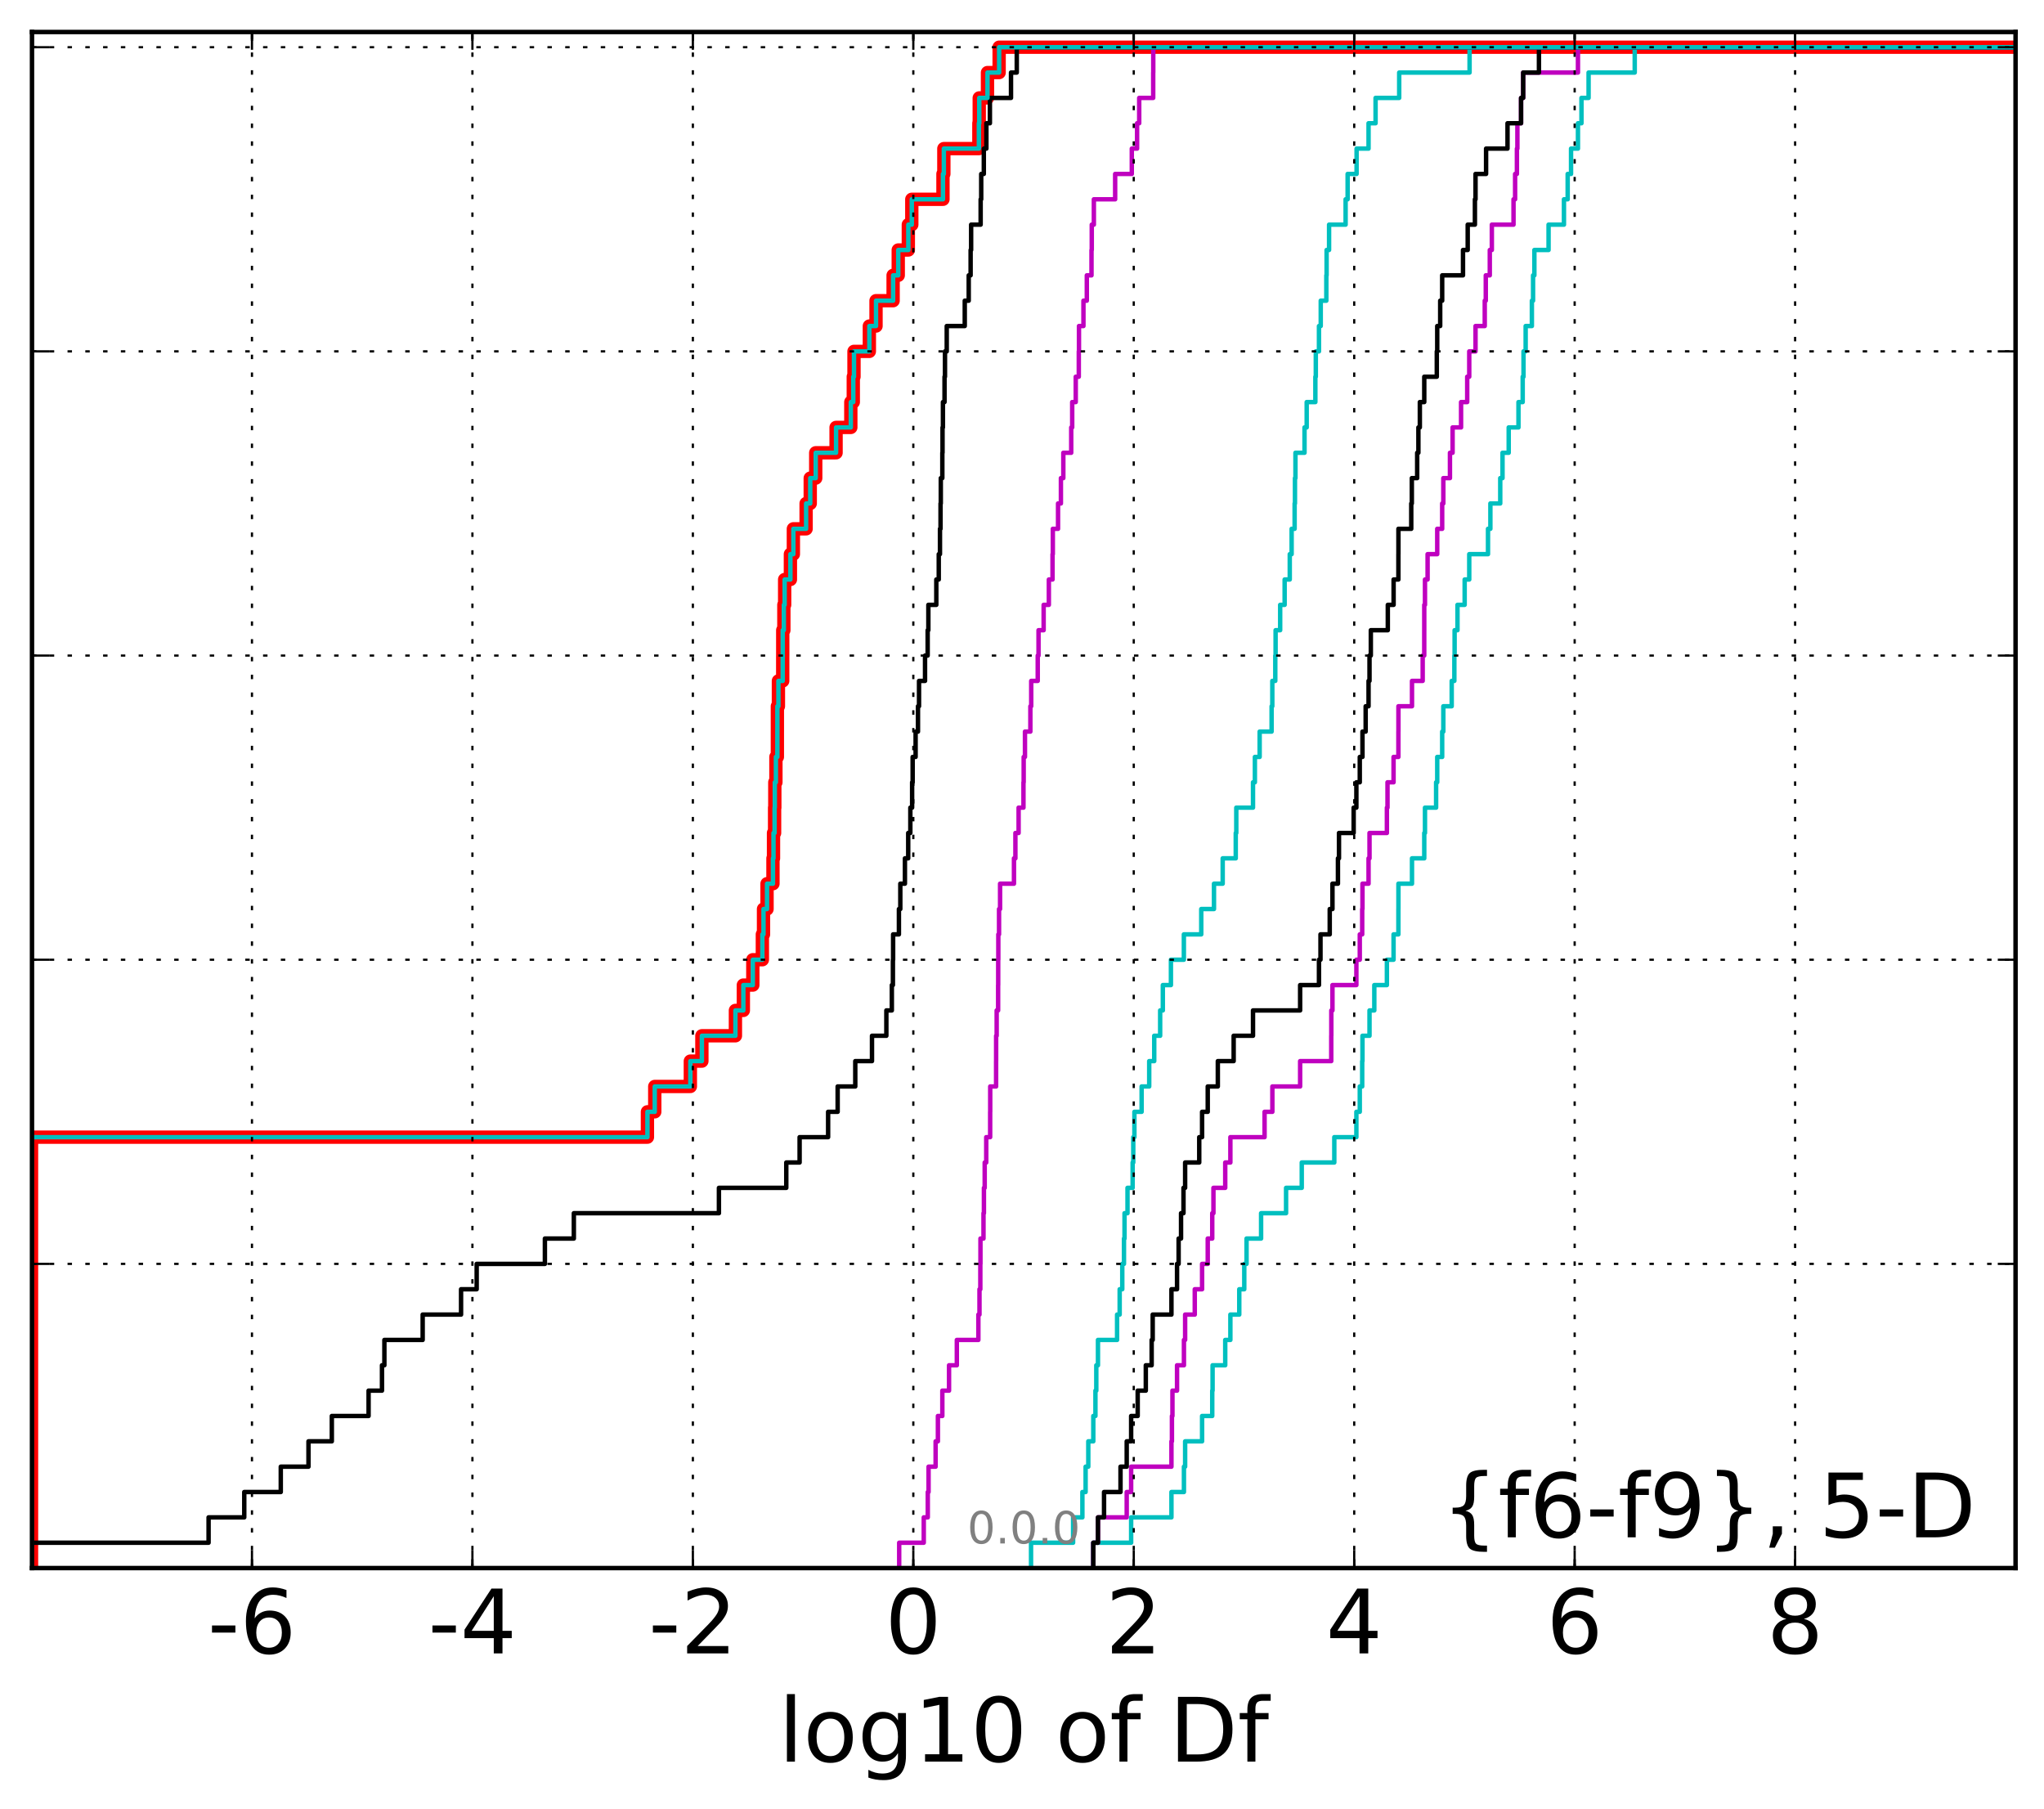 <?xml version="1.0" encoding="utf-8" standalone="no"?>
<!DOCTYPE svg PUBLIC "-//W3C//DTD SVG 1.1//EN"
  "http://www.w3.org/Graphics/SVG/1.1/DTD/svg11.dtd">
<!-- Created with matplotlib (http://matplotlib.org/) -->
<svg height="407pt" version="1.1" viewBox="0 0 460 407" width="460pt" xmlns="http://www.w3.org/2000/svg" xmlns:xlink="http://www.w3.org/1999/xlink">
 <defs>
  <style type="text/css">
*{stroke-linecap:butt;stroke-linejoin:round;stroke-miterlimit:100000;}
  </style>
 </defs>
 <g id="figure_1">
  <g id="patch_1">
   <path d="M 0 407.712 
L 460.8 407.712 
L 460.8 0 
L 0 0 
z
" style="fill:#ffffff;"/>
  </g>
  <g id="axes_1">
   <g id="patch_2">
    <path d="M 7.2 352.8 
L 453.6 352.8 
L 453.6 7.2 
L 7.2 7.2 
z
" style="fill:#ffffff;"/>
   </g>
   <g id="line2d_1">
    <path clip-path="url(#paed33ab546)" d="M 7.093 352.8 
L 7.093 347.097 
L 7.093 347.097 
L 7.093 341.394 
L 7.093 341.394 
L 7.093 335.691 
L 7.093 335.691 
L 7.093 329.988 
L 7.093 329.988 
L 7.093 324.285 
L 7.093 324.285 
L 7.093 318.582 
L 7.093 318.582 
L 7.093 312.879 
L 7.093 312.879 
L 7.093 307.176 
L 7.093 307.176 
L 7.093 301.473 
L 7.093 301.473 
L 7.093 295.77 
L 7.093 295.77 
L 7.093 290.067 
L 7.093 290.067 
L 7.093 284.364 
L 7.093 284.364 
L 7.093 278.661 
L 7.093 278.661 
L 7.093 272.958 
L 7.093 272.958 
L 7.093 267.255 
L 7.093 267.255 
L 7.093 261.552 
L 7.093 261.552 
L 7.093 255.85 
L 145.703 255.85 
L 145.703 250.147 
L 147.352 250.147 
L 147.352 244.444 
L 155.362 244.444 
L 155.362 238.741 
L 157.959 238.741 
L 157.959 233.038 
L 165.505 233.038 
L 165.505 227.335 
L 167.288 227.335 
L 167.288 221.632 
L 169.421 221.632 
L 169.421 215.929 
L 171.569 215.929 
L 171.569 210.226 
L 171.827 210.226 
L 171.827 204.523 
L 172.621 204.523 
L 172.621 198.82 
L 173.954 198.82 
L 173.954 193.117 
L 174.077 193.117 
L 174.077 187.414 
L 174.32 187.414 
L 174.32 181.711 
L 174.371 181.711 
L 174.371 176.008 
L 174.618 176.008 
L 174.618 170.305 
L 174.946 170.305 
L 174.946 164.602 
L 174.947 164.602 
L 174.947 158.899 
L 175.182 158.899 
L 175.182 153.196 
L 176.149 153.196 
L 176.149 147.493 
L 176.154 147.493 
L 176.154 141.79 
L 176.407 141.79 
L 176.407 136.087 
L 176.584 136.087 
L 176.584 130.384 
L 177.879 130.384 
L 177.879 124.681 
L 178.547 124.681 
L 178.547 118.978 
L 181.414 118.978 
L 181.414 113.275 
L 182.343 113.275 
L 182.343 107.572 
L 183.578 107.572 
L 183.578 101.869 
L 188.158 101.869 
L 188.158 96.166 
L 191.476 96.166 
L 191.476 90.463 
L 192.031 90.463 
L 192.031 84.76 
L 192.191 84.76 
L 192.191 79.057 
L 195.646 79.057 
L 195.646 73.354 
L 197.149 73.354 
L 197.149 67.651 
L 200.994 67.651 
L 200.994 61.949 
L 202.149 61.949 
L 202.149 56.246 
L 204.419 56.246 
L 204.419 50.543 
L 205.199 50.543 
L 205.199 44.84 
L 212.213 44.84 
L 212.213 39.137 
L 212.413 39.137 
L 212.413 33.434 
L 220.295 33.434 
L 220.295 27.731 
L 220.378 27.731 
L 220.378 22.028 
L 222.231 22.028 
L 222.231 16.325 
L 224.854 16.325 
L 224.854 10.622 
L 224.854 10.622 
L 224.854 10.622 
L 453.6 10.622 
" style="fill:none;stroke:#ff0000;stroke-linecap:square;stroke-width:3.0;"/>
   </g>
   <g id="line2d_2">
    <path clip-path="url(#paed33ab546)" d="M 246.046 352.8 
L 246.046 347.097 
L 254.562 347.097 
L 254.562 341.394 
L 263.632 341.394 
L 263.632 335.691 
L 266.443 335.691 
L 266.443 329.988 
L 266.712 329.988 
L 266.712 324.285 
L 270.528 324.285 
L 270.528 318.582 
L 272.815 318.582 
L 272.815 312.879 
L 272.891 312.879 
L 272.891 307.176 
L 275.737 307.176 
L 275.737 301.473 
L 276.894 301.473 
L 276.894 295.77 
L 278.896 295.77 
L 278.896 290.067 
L 280.022 290.067 
L 280.022 284.364 
L 280.535 284.364 
L 280.535 278.661 
L 283.807 278.661 
L 283.807 272.958 
L 289.429 272.958 
L 289.429 267.255 
L 292.958 267.255 
L 292.958 261.552 
L 300.284 261.552 
L 300.284 255.85 
L 305.252 255.85 
L 305.252 250.147 
L 306.017 250.147 
L 306.017 244.444 
L 306.561 244.444 
L 306.561 238.741 
L 306.622 238.741 
L 306.622 233.038 
L 308.208 233.038 
L 308.208 227.335 
L 309.287 227.335 
L 309.287 221.632 
L 312.118 221.632 
L 312.118 215.929 
L 313.619 215.929 
L 313.619 210.226 
L 314.706 210.226 
L 314.706 204.523 
L 314.715 204.523 
L 314.715 198.82 
L 317.769 198.82 
L 317.769 193.117 
L 320.529 193.117 
L 320.529 187.414 
L 320.69 187.414 
L 320.69 181.711 
L 323.194 181.711 
L 323.194 176.008 
L 323.447 176.008 
L 323.447 170.305 
L 324.562 170.305 
L 324.562 164.602 
L 324.82 164.602 
L 324.82 158.899 
L 326.705 158.899 
L 326.705 153.196 
L 327.301 153.196 
L 327.301 147.493 
L 327.359 147.493 
L 327.359 141.79 
L 328.005 141.79 
L 328.005 136.087 
L 329.621 136.087 
L 329.621 130.384 
L 330.652 130.384 
L 330.652 124.681 
L 334.873 124.681 
L 334.873 118.978 
L 335.409 118.978 
L 335.409 113.275 
L 337.628 113.275 
L 337.628 107.572 
L 338.141 107.572 
L 338.141 101.869 
L 339.532 101.869 
L 339.532 96.166 
L 341.731 96.166 
L 341.731 90.463 
L 342.682 90.463 
L 342.682 84.76 
L 342.865 84.76 
L 342.865 79.057 
L 343.347 79.057 
L 343.347 73.354 
L 344.748 73.354 
L 344.748 67.651 
L 345.015 67.651 
L 345.015 61.949 
L 345.309 61.949 
L 345.309 56.246 
L 348.503 56.246 
L 348.503 50.543 
L 351.966 50.543 
L 351.966 44.84 
L 352.803 44.84 
L 352.803 39.137 
L 353.561 39.137 
L 353.561 33.434 
L 355.118 33.434 
L 355.118 27.731 
L 355.907 27.731 
L 355.907 22.028 
L 357.509 22.028 
L 357.509 16.325 
L 367.895 16.325 
L 367.895 10.622 
L 367.895 10.622 
L 367.895 10.622 
L 453.6 10.622 
" style="fill:none;stroke:#00bfbf;stroke-linecap:square;"/>
   </g>
   <g id="line2d_3">
    <path clip-path="url(#paed33ab546)" d="M 246.046 352.8 
L 246.046 347.097 
L 247.096 347.097 
L 247.096 341.394 
L 253.565 341.394 
L 253.565 335.691 
L 254.562 335.691 
L 254.562 329.988 
L 263.632 329.988 
L 263.632 324.285 
L 263.742 324.285 
L 263.742 318.582 
L 263.858 318.582 
L 263.858 312.879 
L 264.892 312.879 
L 264.892 307.176 
L 266.443 307.176 
L 266.443 301.473 
L 266.712 301.473 
L 266.712 295.77 
L 268.882 295.77 
L 268.882 290.067 
L 270.528 290.067 
L 270.528 284.364 
L 271.8 284.364 
L 271.8 278.661 
L 272.815 278.661 
L 272.815 272.958 
L 273.083 272.958 
L 273.083 267.255 
L 275.737 267.255 
L 275.737 261.552 
L 276.894 261.552 
L 276.894 255.85 
L 284.593 255.85 
L 284.593 250.147 
L 286.345 250.147 
L 286.345 244.444 
L 292.592 244.444 
L 292.592 238.741 
L 299.596 238.741 
L 299.596 233.038 
L 299.611 233.038 
L 299.611 227.335 
L 299.869 227.335 
L 299.869 221.632 
L 305.252 221.632 
L 305.252 215.929 
L 306.017 215.929 
L 306.017 210.226 
L 306.561 210.226 
L 306.561 204.523 
L 306.622 204.523 
L 306.622 198.82 
L 307.991 198.82 
L 307.991 193.117 
L 308.208 193.117 
L 308.208 187.414 
L 312.118 187.414 
L 312.118 181.711 
L 312.256 181.711 
L 312.256 176.008 
L 313.619 176.008 
L 313.619 170.305 
L 314.706 170.305 
L 314.706 164.602 
L 314.715 164.602 
L 314.715 158.899 
L 317.769 158.899 
L 317.769 153.196 
L 320.174 153.196 
L 320.174 147.493 
L 320.524 147.493 
L 320.524 141.79 
L 320.529 141.79 
L 320.529 136.087 
L 320.69 136.087 
L 320.69 130.384 
L 321.278 130.384 
L 321.278 124.681 
L 323.447 124.681 
L 323.447 118.978 
L 324.562 118.978 
L 324.562 113.275 
L 324.82 113.275 
L 324.82 107.572 
L 326.31 107.572 
L 326.31 101.869 
L 326.905 101.869 
L 326.905 96.166 
L 328.81 96.166 
L 328.81 90.463 
L 330.193 90.463 
L 330.193 84.76 
L 330.652 84.76 
L 330.652 79.057 
L 332.067 79.057 
L 332.067 73.354 
L 334.141 73.354 
L 334.141 67.651 
L 334.374 67.651 
L 334.374 61.949 
L 335.275 61.949 
L 335.275 56.246 
L 335.737 56.246 
L 335.737 50.543 
L 340.617 50.543 
L 340.617 44.84 
L 340.973 44.84 
L 340.973 39.137 
L 341.378 39.137 
L 341.378 33.434 
L 341.486 33.434 
L 341.486 27.731 
L 342.314 27.731 
L 342.314 22.028 
L 342.79 22.028 
L 342.79 16.325 
L 355.118 16.325 
L 355.118 10.622 
L 355.118 10.622 
L 355.118 10.622 
L 453.6 10.622 
" style="fill:none;stroke:#bf00bf;stroke-linecap:square;"/>
   </g>
   <g id="line2d_4">
    <path clip-path="url(#paed33ab546)" d="M 246.046 352.8 
L 246.046 347.097 
L 247.096 347.097 
L 247.096 341.394 
L 248.463 341.394 
L 248.463 335.691 
L 252.17 335.691 
L 252.17 329.988 
L 253.565 329.988 
L 253.565 324.285 
L 254.562 324.285 
L 254.562 318.582 
L 256.036 318.582 
L 256.036 312.879 
L 257.863 312.879 
L 257.863 307.176 
L 259.179 307.176 
L 259.179 301.473 
L 259.414 301.473 
L 259.414 295.77 
L 263.632 295.77 
L 263.632 290.067 
L 264.892 290.067 
L 264.892 284.364 
L 265.247 284.364 
L 265.247 278.661 
L 265.792 278.661 
L 265.792 272.958 
L 266.344 272.958 
L 266.344 267.255 
L 266.712 267.255 
L 266.712 261.552 
L 269.886 261.552 
L 269.886 255.85 
L 270.528 255.85 
L 270.528 250.147 
L 271.8 250.147 
L 271.8 244.444 
L 274.07 244.444 
L 274.07 238.741 
L 277.634 238.741 
L 277.634 233.038 
L 281.988 233.038 
L 281.988 227.335 
L 292.592 227.335 
L 292.592 221.632 
L 296.831 221.632 
L 296.831 215.929 
L 297.176 215.929 
L 297.176 210.226 
L 299.255 210.226 
L 299.255 204.523 
L 299.869 204.523 
L 299.869 198.82 
L 301.102 198.82 
L 301.102 193.117 
L 301.337 193.117 
L 301.337 187.414 
L 304.64 187.414 
L 304.64 181.711 
L 305.252 181.711 
L 305.252 176.008 
L 306.017 176.008 
L 306.017 170.305 
L 306.622 170.305 
L 306.622 164.602 
L 307.342 164.602 
L 307.342 158.899 
L 307.991 158.899 
L 307.991 153.196 
L 308.208 153.196 
L 308.208 147.493 
L 308.503 147.493 
L 308.503 141.79 
L 312.325 141.79 
L 312.325 136.087 
L 313.63 136.087 
L 313.63 130.384 
L 314.706 130.384 
L 314.706 124.681 
L 314.715 124.681 
L 314.715 118.978 
L 317.6 118.978 
L 317.6 113.275 
L 317.73 113.275 
L 317.73 107.572 
L 318.934 107.572 
L 318.934 101.869 
L 319.208 101.869 
L 319.208 96.166 
L 319.535 96.166 
L 319.535 90.463 
L 320.529 90.463 
L 320.529 84.76 
L 323.35 84.76 
L 323.35 79.057 
L 323.447 79.057 
L 323.447 73.354 
L 324.114 73.354 
L 324.114 67.651 
L 324.562 67.651 
L 324.562 61.949 
L 329.248 61.949 
L 329.248 56.246 
L 330.306 56.246 
L 330.306 50.543 
L 331.927 50.543 
L 331.927 44.84 
L 332.067 44.84 
L 332.067 39.137 
L 334.44 39.137 
L 334.44 33.434 
L 339.264 33.434 
L 339.264 27.731 
L 342.314 27.731 
L 342.314 22.028 
L 342.79 22.028 
L 342.79 16.325 
L 346.338 16.325 
L 346.338 10.622 
L 346.338 10.622 
L 346.338 10.622 
L 453.6 10.622 
" style="fill:none;stroke:#000000;stroke-linecap:square;"/>
   </g>
   <g id="line2d_5">
    <path clip-path="url(#paed33ab546)" d="M 232.034 352.8 
L 232.034 347.097 
L 241.499 347.097 
L 241.499 341.394 
L 243.591 341.394 
L 243.591 335.691 
L 244.317 335.691 
L 244.317 329.988 
L 244.92 329.988 
L 244.92 324.285 
L 246.046 324.285 
L 246.046 318.582 
L 246.526 318.582 
L 246.526 312.879 
L 246.722 312.879 
L 246.722 307.176 
L 247.096 307.176 
L 247.096 301.473 
L 251.398 301.473 
L 251.398 295.77 
L 251.981 295.77 
L 251.981 290.067 
L 252.567 290.067 
L 252.567 284.364 
L 252.95 284.364 
L 252.95 278.661 
L 253.074 278.661 
L 253.074 272.958 
L 253.743 272.958 
L 253.743 267.255 
L 254.899 267.255 
L 254.899 261.552 
L 255.042 261.552 
L 255.042 255.85 
L 255.297 255.85 
L 255.297 250.147 
L 256.923 250.147 
L 256.923 244.444 
L 258.628 244.444 
L 258.628 238.741 
L 259.759 238.741 
L 259.759 233.038 
L 261.091 233.038 
L 261.091 227.335 
L 261.695 227.335 
L 261.695 221.632 
L 263.515 221.632 
L 263.515 215.929 
L 266.426 215.929 
L 266.426 210.226 
L 270.339 210.226 
L 270.339 204.523 
L 273.206 204.523 
L 273.206 198.82 
L 275.167 198.82 
L 275.167 193.117 
L 278.105 193.117 
L 278.105 187.414 
L 278.226 187.414 
L 278.226 181.711 
L 281.988 181.711 
L 281.988 176.008 
L 282.41 176.008 
L 282.41 170.305 
L 283.482 170.305 
L 283.482 164.602 
L 286.172 164.602 
L 286.172 158.899 
L 286.333 158.899 
L 286.333 153.196 
L 287.002 153.196 
L 287.002 147.493 
L 287.072 147.493 
L 287.072 141.79 
L 288.1 141.79 
L 288.1 136.087 
L 289.108 136.087 
L 289.108 130.384 
L 290.259 130.384 
L 290.259 124.681 
L 290.68 124.681 
L 290.68 118.978 
L 291.354 118.978 
L 291.354 113.275 
L 291.43 113.275 
L 291.43 107.572 
L 291.54 107.572 
L 291.54 101.869 
L 293.581 101.869 
L 293.581 96.166 
L 294.07 96.166 
L 294.07 90.463 
L 296.021 90.463 
L 296.021 84.76 
L 296.121 84.76 
L 296.121 79.057 
L 296.831 79.057 
L 296.831 73.354 
L 297.231 73.354 
L 297.231 67.651 
L 298.49 67.651 
L 298.49 61.949 
L 298.55 61.949 
L 298.55 56.246 
L 299.107 56.246 
L 299.107 50.543 
L 302.829 50.543 
L 302.829 44.84 
L 303.282 44.84 
L 303.282 39.137 
L 305.299 39.137 
L 305.299 33.434 
L 307.991 33.434 
L 307.991 27.731 
L 309.571 27.731 
L 309.571 22.028 
L 314.887 22.028 
L 314.887 16.325 
L 330.726 16.325 
L 330.726 10.622 
L 330.726 10.622 
L 330.726 10.622 
L 453.6 10.622 
" style="fill:none;stroke:#00bfbf;stroke-linecap:square;"/>
   </g>
   <g id="line2d_6">
    <path clip-path="url(#paed33ab546)" d="M 202.361 352.8 
L 202.361 347.097 
L 207.892 347.097 
L 207.892 341.394 
L 208.797 341.394 
L 208.797 335.691 
L 208.973 335.691 
L 208.973 329.988 
L 210.559 329.988 
L 210.559 324.285 
L 211.074 324.285 
L 211.074 318.582 
L 212.072 318.582 
L 212.072 312.879 
L 213.58 312.879 
L 213.58 307.176 
L 215.333 307.176 
L 215.333 301.473 
L 220.182 301.473 
L 220.182 295.77 
L 220.432 295.77 
L 220.432 290.067 
L 220.623 290.067 
L 220.623 284.364 
L 220.651 284.364 
L 220.651 278.661 
L 221.335 278.661 
L 221.335 272.958 
L 221.431 272.958 
L 221.431 267.255 
L 221.606 267.255 
L 221.606 261.552 
L 221.952 261.552 
L 221.952 255.85 
L 222.834 255.85 
L 222.834 250.147 
L 222.848 250.147 
L 222.848 244.444 
L 224.171 244.444 
L 224.171 238.741 
L 224.179 238.741 
L 224.179 233.038 
L 224.298 233.038 
L 224.298 227.335 
L 224.627 227.335 
L 224.627 221.632 
L 224.643 221.632 
L 224.643 215.929 
L 224.671 215.929 
L 224.671 210.226 
L 224.833 210.226 
L 224.833 204.523 
L 225.064 204.523 
L 225.064 198.82 
L 228.192 198.82 
L 228.192 193.117 
L 228.515 193.117 
L 228.515 187.414 
L 229.236 187.414 
L 229.236 181.711 
L 230.33 181.711 
L 230.33 176.008 
L 230.378 176.008 
L 230.378 170.305 
L 230.667 170.305 
L 230.667 164.602 
L 231.884 164.602 
L 231.884 158.899 
L 232.073 158.899 
L 232.073 153.196 
L 233.541 153.196 
L 233.541 147.493 
L 233.72 147.493 
L 233.72 141.79 
L 234.872 141.79 
L 234.872 136.087 
L 236.043 136.087 
L 236.043 130.384 
L 236.872 130.384 
L 236.872 124.681 
L 236.937 124.681 
L 236.937 118.978 
L 238.112 118.978 
L 238.112 113.275 
L 238.756 113.275 
L 238.756 107.572 
L 239.301 107.572 
L 239.301 101.869 
L 241.076 101.869 
L 241.076 96.166 
L 241.297 96.166 
L 241.297 90.463 
L 242.096 90.463 
L 242.096 84.76 
L 242.782 84.76 
L 242.782 79.057 
L 242.822 79.057 
L 242.822 73.354 
L 243.828 73.354 
L 243.828 67.651 
L 244.586 67.651 
L 244.586 61.949 
L 245.642 61.949 
L 245.642 56.246 
L 245.699 56.246 
L 245.699 50.543 
L 246.172 50.543 
L 246.172 44.84 
L 250.964 44.84 
L 250.964 39.137 
L 254.71 39.137 
L 254.71 33.434 
L 255.9 33.434 
L 255.9 27.731 
L 256.377 27.731 
L 256.377 22.028 
L 259.526 22.028 
L 259.526 16.325 
L 259.541 16.325 
L 259.541 10.622 
L 259.541 10.622 
L 259.541 10.622 
L 453.6 10.622 
" style="fill:none;stroke:#bf00bf;stroke-linecap:square;"/>
   </g>
   <g id="line2d_7">
    <path clip-path="url(#paed33ab546)" d="M -9.938 352.8 
M -1 347.097 
L 46.942 347.097 
L 46.942 341.394 
L 54.971 341.394 
L 54.971 335.691 
L 63.189 335.691 
L 63.189 329.988 
L 69.423 329.988 
L 69.423 324.285 
L 74.677 324.285 
L 74.677 318.582 
L 82.95 318.582 
L 82.95 312.879 
L 85.963 312.879 
L 85.963 307.176 
L 86.505 307.176 
L 86.505 301.473 
L 95.121 301.473 
L 95.121 295.77 
L 103.76 295.77 
L 103.76 290.067 
L 107.276 290.067 
L 107.276 284.364 
L 122.628 284.364 
L 122.628 278.661 
L 129.142 278.661 
L 129.142 272.958 
L 161.793 272.958 
L 161.793 267.255 
L 176.952 267.255 
L 176.952 261.552 
L 179.952 261.552 
L 179.952 255.85 
L 186.367 255.85 
L 186.367 250.147 
L 188.513 250.147 
L 188.513 244.444 
L 192.479 244.444 
L 192.479 238.741 
L 196.24 238.741 
L 196.24 233.038 
L 199.474 233.038 
L 199.474 227.335 
L 200.708 227.335 
L 200.708 221.632 
L 200.948 221.632 
L 200.948 215.929 
L 200.994 215.929 
L 200.994 210.226 
L 202.3 210.226 
L 202.3 204.523 
L 202.615 204.523 
L 202.615 198.82 
L 203.652 198.82 
L 203.652 193.117 
L 204.391 193.117 
L 204.391 187.414 
L 204.872 187.414 
L 204.872 181.711 
L 205.272 181.711 
L 205.272 176.008 
L 205.392 176.008 
L 205.392 170.305 
L 206.056 170.305 
L 206.056 164.602 
L 206.59 164.602 
L 206.59 158.899 
L 206.826 158.899 
L 206.826 153.196 
L 208.179 153.196 
L 208.179 147.493 
L 208.768 147.493 
L 208.768 141.79 
L 208.927 141.79 
L 208.927 136.087 
L 210.716 136.087 
L 210.716 130.384 
L 211.266 130.384 
L 211.266 124.681 
L 211.54 124.681 
L 211.54 118.978 
L 211.667 118.978 
L 211.667 113.275 
L 211.725 113.275 
L 211.725 107.572 
L 212.072 107.572 
L 212.072 101.869 
L 212.115 101.869 
L 212.115 96.166 
L 212.206 96.166 
L 212.206 90.463 
L 212.567 90.463 
L 212.567 84.76 
L 212.668 84.76 
L 212.668 79.057 
L 213.061 79.057 
L 213.061 73.354 
L 217.118 73.354 
L 217.118 67.651 
L 218.01 67.651 
L 218.01 61.949 
L 218.437 61.949 
L 218.437 56.246 
L 218.552 56.246 
L 218.552 50.543 
L 220.693 50.543 
L 220.693 44.84 
L 220.82 44.84 
L 220.82 39.137 
L 221.408 39.137 
L 221.408 33.434 
L 221.985 33.434 
L 221.985 27.731 
L 222.777 27.731 
L 222.777 22.028 
L 227.525 22.028 
L 227.525 16.325 
L 228.823 16.325 
L 228.823 10.622 
L 228.823 10.622 
L 228.823 10.622 
L 453.6 10.622 
" style="fill:none;stroke:#000000;stroke-linecap:square;"/>
   </g>
   <g id="line2d_8">
    <path clip-path="url(#paed33ab546)" d="M 7.093 352.8 
L 7.093 347.097 
L 7.093 347.097 
L 7.093 341.394 
L 7.093 341.394 
L 7.093 335.691 
L 7.093 335.691 
L 7.093 329.988 
L 7.093 329.988 
L 7.093 324.285 
L 7.093 324.285 
L 7.093 318.582 
L 7.093 318.582 
L 7.093 312.879 
L 7.093 312.879 
L 7.093 307.176 
L 7.093 307.176 
L 7.093 301.473 
L 7.093 301.473 
L 7.093 295.77 
L 7.093 295.77 
L 7.093 290.067 
L 7.093 290.067 
L 7.093 284.364 
L 7.093 284.364 
L 7.093 278.661 
L 7.093 278.661 
L 7.093 272.958 
L 7.093 272.958 
L 7.093 267.255 
L 7.093 267.255 
L 7.093 261.552 
L 7.093 261.552 
L 7.093 255.85 
L 145.703 255.85 
L 145.703 250.147 
L 147.352 250.147 
L 147.352 244.444 
L 155.362 244.444 
L 155.362 238.741 
L 157.959 238.741 
L 157.959 233.038 
L 165.505 233.038 
L 165.505 227.335 
L 167.288 227.335 
L 167.288 221.632 
L 169.421 221.632 
L 169.421 215.929 
L 171.569 215.929 
L 171.569 210.226 
L 171.827 210.226 
L 171.827 204.523 
L 172.621 204.523 
L 172.621 198.82 
L 173.954 198.82 
L 173.954 193.117 
L 174.077 193.117 
L 174.077 187.414 
L 174.32 187.414 
L 174.32 181.711 
L 174.371 181.711 
L 174.371 176.008 
L 174.618 176.008 
L 174.618 170.305 
L 174.946 170.305 
L 174.946 164.602 
L 174.947 164.602 
L 174.947 158.899 
L 175.182 158.899 
L 175.182 153.196 
L 176.149 153.196 
L 176.149 147.493 
L 176.154 147.493 
L 176.154 141.79 
L 176.407 141.79 
L 176.407 136.087 
L 176.584 136.087 
L 176.584 130.384 
L 177.879 130.384 
L 177.879 124.681 
L 178.547 124.681 
L 178.547 118.978 
L 181.414 118.978 
L 181.414 113.275 
L 182.343 113.275 
L 182.343 107.572 
L 183.578 107.572 
L 183.578 101.869 
L 188.158 101.869 
L 188.158 96.166 
L 191.476 96.166 
L 191.476 90.463 
L 192.031 90.463 
L 192.031 84.76 
L 192.191 84.76 
L 192.191 79.057 
L 195.646 79.057 
L 195.646 73.354 
L 197.149 73.354 
L 197.149 67.651 
L 200.994 67.651 
L 200.994 61.949 
L 202.149 61.949 
L 202.149 56.246 
L 204.419 56.246 
L 204.419 50.543 
L 205.199 50.543 
L 205.199 44.84 
L 212.213 44.84 
L 212.213 39.137 
L 212.413 39.137 
L 212.413 33.434 
L 220.295 33.434 
L 220.295 27.731 
L 220.378 27.731 
L 220.378 22.028 
L 222.231 22.028 
L 222.231 16.325 
L 224.854 16.325 
L 224.854 10.622 
L 224.854 10.622 
L 224.854 10.622 
L 453.6 10.622 
" style="fill:none;stroke:#00bfbf;stroke-linecap:square;"/>
   </g>
   <g id="patch_3">
    <path d="M 7.2 7.2 
L 453.6 7.2 
" style="fill:none;stroke:#000000;stroke-linecap:square;stroke-linejoin:miter;"/>
   </g>
   <g id="patch_4">
    <path d="M 453.6 352.8 
L 453.6 7.2 
" style="fill:none;stroke:#000000;stroke-linecap:square;stroke-linejoin:miter;"/>
   </g>
   <g id="patch_5">
    <path d="M 7.2 352.8 
L 453.6 352.8 
" style="fill:none;stroke:#000000;stroke-linecap:square;stroke-linejoin:miter;"/>
   </g>
   <g id="patch_6">
    <path d="M 7.2 352.8 
L 7.2 7.2 
" style="fill:none;stroke:#000000;stroke-linecap:square;stroke-linejoin:miter;"/>
   </g>
   <g id="matplotlib.axis_1">
    <g id="xtick_1"/>
    <g id="xtick_2">
     <g id="line2d_9">
      <path clip-path="url(#paed33ab546)" d="M 56.705 352.8 
L 56.705 7.2 
" style="fill:none;stroke:#000000;stroke-dasharray:1,3;stroke-dashoffset:0.0;stroke-width:0.5;"/>
     </g>
     <g id="line2d_10">
      <defs>
       <path d="M 0 0 
L 0 -4 
" id="m7b5a787bd8" style="stroke:#000000;stroke-width:0.5;"/>
      </defs>
      <g>
       <use style="stroke:#000000;stroke-width:0.5;" x="56.705" xlink:href="#m7b5a787bd8" y="352.8"/>
      </g>
     </g>
     <g id="line2d_11">
      <defs>
       <path d="M 0 0 
L 0 4 
" id="m6ce941fd6e" style="stroke:#000000;stroke-width:0.5;"/>
      </defs>
      <g>
       <use style="stroke:#000000;stroke-width:0.5;" x="56.705" xlink:href="#m6ce941fd6e" y="7.2"/>
      </g>
     </g>
     <g id="text_1">
      <!-- -6 -->
      <defs>
       <path d="M 33.016 40.375 
Q 26.375 40.375 22.484 35.828 
Q 18.609 31.297 18.609 23.391 
Q 18.609 15.531 22.484 10.953 
Q 26.375 6.391 33.016 6.391 
Q 39.656 6.391 43.531 10.953 
Q 47.406 15.531 47.406 23.391 
Q 47.406 31.297 43.531 35.828 
Q 39.656 40.375 33.016 40.375 
M 52.594 71.297 
L 52.594 62.312 
Q 48.875 64.062 45.094 64.984 
Q 41.312 65.922 37.594 65.922 
Q 27.828 65.922 22.672 59.328 
Q 17.531 52.734 16.797 39.406 
Q 19.672 43.656 24.016 45.922 
Q 28.375 48.188 33.594 48.188 
Q 44.578 48.188 50.953 41.516 
Q 57.328 34.859 57.328 23.391 
Q 57.328 12.156 50.688 5.359 
Q 44.047 -1.422 33.016 -1.422 
Q 20.359 -1.422 13.672 8.266 
Q 6.984 17.969 6.984 36.375 
Q 6.984 53.656 15.188 63.938 
Q 23.391 74.219 37.203 74.219 
Q 40.922 74.219 44.703 73.484 
Q 48.484 72.75 52.594 71.297 
" id="BitstreamVeraSans-Roman-36"/>
       <path d="M 4.891 31.391 
L 31.203 31.391 
L 31.203 23.391 
L 4.891 23.391 
z
" id="BitstreamVeraSans-Roman-2d"/>
      </defs>
      <g transform="translate(46.734 371.997)scale(0.2 -0.2)">
       <use xlink:href="#BitstreamVeraSans-Roman-2d"/>
       <use x="36.084" xlink:href="#BitstreamVeraSans-Roman-36"/>
      </g>
     </g>
    </g>
    <g id="xtick_3">
     <g id="line2d_12">
      <path clip-path="url(#paed33ab546)" d="M 106.317 352.8 
L 106.317 7.2 
" style="fill:none;stroke:#000000;stroke-dasharray:1,3;stroke-dashoffset:0.0;stroke-width:0.5;"/>
     </g>
     <g id="line2d_13">
      <g>
       <use style="stroke:#000000;stroke-width:0.5;" x="106.317" xlink:href="#m7b5a787bd8" y="352.8"/>
      </g>
     </g>
     <g id="line2d_14">
      <g>
       <use style="stroke:#000000;stroke-width:0.5;" x="106.317" xlink:href="#m6ce941fd6e" y="7.2"/>
      </g>
     </g>
     <g id="text_2">
      <!-- -4 -->
      <defs>
       <path d="M 37.797 64.312 
L 12.891 25.391 
L 37.797 25.391 
z
M 35.203 72.906 
L 47.609 72.906 
L 47.609 25.391 
L 58.016 25.391 
L 58.016 17.188 
L 47.609 17.188 
L 47.609 0 
L 37.797 0 
L 37.797 17.188 
L 4.891 17.188 
L 4.891 26.703 
z
" id="BitstreamVeraSans-Roman-34"/>
      </defs>
      <g transform="translate(96.346 371.997)scale(0.2 -0.2)">
       <use xlink:href="#BitstreamVeraSans-Roman-2d"/>
       <use x="36.084" xlink:href="#BitstreamVeraSans-Roman-34"/>
      </g>
     </g>
    </g>
    <g id="xtick_4">
     <g id="line2d_15">
      <path clip-path="url(#paed33ab546)" d="M 155.929 352.8 
L 155.929 7.2 
" style="fill:none;stroke:#000000;stroke-dasharray:1,3;stroke-dashoffset:0.0;stroke-width:0.5;"/>
     </g>
     <g id="line2d_16">
      <g>
       <use style="stroke:#000000;stroke-width:0.5;" x="155.929" xlink:href="#m7b5a787bd8" y="352.8"/>
      </g>
     </g>
     <g id="line2d_17">
      <g>
       <use style="stroke:#000000;stroke-width:0.5;" x="155.929" xlink:href="#m6ce941fd6e" y="7.2"/>
      </g>
     </g>
     <g id="text_3">
      <!-- -2 -->
      <defs>
       <path d="M 19.188 8.297 
L 53.609 8.297 
L 53.609 0 
L 7.328 0 
L 7.328 8.297 
Q 12.938 14.109 22.625 23.891 
Q 32.328 33.688 34.812 36.531 
Q 39.547 41.844 41.422 45.531 
Q 43.312 49.219 43.312 52.781 
Q 43.312 58.594 39.234 62.25 
Q 35.156 65.922 28.609 65.922 
Q 23.969 65.922 18.812 64.312 
Q 13.672 62.703 7.812 59.422 
L 7.812 69.391 
Q 13.766 71.781 18.938 73 
Q 24.125 74.219 28.422 74.219 
Q 39.75 74.219 46.484 68.547 
Q 53.219 62.891 53.219 53.422 
Q 53.219 48.922 51.531 44.891 
Q 49.859 40.875 45.406 35.406 
Q 44.188 33.984 37.641 27.219 
Q 31.109 20.453 19.188 8.297 
" id="BitstreamVeraSans-Roman-32"/>
      </defs>
      <g transform="translate(145.958 371.997)scale(0.2 -0.2)">
       <use xlink:href="#BitstreamVeraSans-Roman-2d"/>
       <use x="36.084" xlink:href="#BitstreamVeraSans-Roman-32"/>
      </g>
     </g>
    </g>
    <g id="xtick_5">
     <g id="line2d_18">
      <path clip-path="url(#paed33ab546)" d="M 205.54 352.8 
L 205.54 7.2 
" style="fill:none;stroke:#000000;stroke-dasharray:1,3;stroke-dashoffset:0.0;stroke-width:0.5;"/>
     </g>
     <g id="line2d_19">
      <g>
       <use style="stroke:#000000;stroke-width:0.5;" x="205.54" xlink:href="#m7b5a787bd8" y="352.8"/>
      </g>
     </g>
     <g id="line2d_20">
      <g>
       <use style="stroke:#000000;stroke-width:0.5;" x="205.54" xlink:href="#m6ce941fd6e" y="7.2"/>
      </g>
     </g>
     <g id="text_4">
      <!-- 0 -->
      <defs>
       <path d="M 31.781 66.406 
Q 24.172 66.406 20.328 58.906 
Q 16.5 51.422 16.5 36.375 
Q 16.5 21.391 20.328 13.891 
Q 24.172 6.391 31.781 6.391 
Q 39.453 6.391 43.281 13.891 
Q 47.125 21.391 47.125 36.375 
Q 47.125 51.422 43.281 58.906 
Q 39.453 66.406 31.781 66.406 
M 31.781 74.219 
Q 44.047 74.219 50.516 64.516 
Q 56.984 54.828 56.984 36.375 
Q 56.984 17.969 50.516 8.266 
Q 44.047 -1.422 31.781 -1.422 
Q 19.531 -1.422 13.062 8.266 
Q 6.594 17.969 6.594 36.375 
Q 6.594 54.828 13.062 64.516 
Q 19.531 74.219 31.781 74.219 
" id="BitstreamVeraSans-Roman-30"/>
      </defs>
      <g transform="translate(199.178 371.997)scale(0.2 -0.2)">
       <use xlink:href="#BitstreamVeraSans-Roman-30"/>
      </g>
     </g>
    </g>
    <g id="xtick_6">
     <g id="line2d_21">
      <path clip-path="url(#paed33ab546)" d="M 255.152 352.8 
L 255.152 7.2 
" style="fill:none;stroke:#000000;stroke-dasharray:1,3;stroke-dashoffset:0.0;stroke-width:0.5;"/>
     </g>
     <g id="line2d_22">
      <g>
       <use style="stroke:#000000;stroke-width:0.5;" x="255.152" xlink:href="#m7b5a787bd8" y="352.8"/>
      </g>
     </g>
     <g id="line2d_23">
      <g>
       <use style="stroke:#000000;stroke-width:0.5;" x="255.152" xlink:href="#m6ce941fd6e" y="7.2"/>
      </g>
     </g>
     <g id="text_5">
      <!-- 2 -->
      <g transform="translate(248.79 371.997)scale(0.2 -0.2)">
       <use xlink:href="#BitstreamVeraSans-Roman-32"/>
      </g>
     </g>
    </g>
    <g id="xtick_7">
     <g id="line2d_24">
      <path clip-path="url(#paed33ab546)" d="M 304.764 352.8 
L 304.764 7.2 
" style="fill:none;stroke:#000000;stroke-dasharray:1,3;stroke-dashoffset:0.0;stroke-width:0.5;"/>
     </g>
     <g id="line2d_25">
      <g>
       <use style="stroke:#000000;stroke-width:0.5;" x="304.764" xlink:href="#m7b5a787bd8" y="352.8"/>
      </g>
     </g>
     <g id="line2d_26">
      <g>
       <use style="stroke:#000000;stroke-width:0.5;" x="304.764" xlink:href="#m6ce941fd6e" y="7.2"/>
      </g>
     </g>
     <g id="text_6">
      <!-- 4 -->
      <g transform="translate(298.402 371.997)scale(0.2 -0.2)">
       <use xlink:href="#BitstreamVeraSans-Roman-34"/>
      </g>
     </g>
    </g>
    <g id="xtick_8">
     <g id="line2d_27">
      <path clip-path="url(#paed33ab546)" d="M 354.376 352.8 
L 354.376 7.2 
" style="fill:none;stroke:#000000;stroke-dasharray:1,3;stroke-dashoffset:0.0;stroke-width:0.5;"/>
     </g>
     <g id="line2d_28">
      <g>
       <use style="stroke:#000000;stroke-width:0.5;" x="354.376" xlink:href="#m7b5a787bd8" y="352.8"/>
      </g>
     </g>
     <g id="line2d_29">
      <g>
       <use style="stroke:#000000;stroke-width:0.5;" x="354.376" xlink:href="#m6ce941fd6e" y="7.2"/>
      </g>
     </g>
     <g id="text_7">
      <!-- 6 -->
      <g transform="translate(348.014 371.997)scale(0.2 -0.2)">
       <use xlink:href="#BitstreamVeraSans-Roman-36"/>
      </g>
     </g>
    </g>
    <g id="xtick_9">
     <g id="line2d_30">
      <path clip-path="url(#paed33ab546)" d="M 403.988 352.8 
L 403.988 7.2 
" style="fill:none;stroke:#000000;stroke-dasharray:1,3;stroke-dashoffset:0.0;stroke-width:0.5;"/>
     </g>
     <g id="line2d_31">
      <g>
       <use style="stroke:#000000;stroke-width:0.5;" x="403.988" xlink:href="#m7b5a787bd8" y="352.8"/>
      </g>
     </g>
     <g id="line2d_32">
      <g>
       <use style="stroke:#000000;stroke-width:0.5;" x="403.988" xlink:href="#m6ce941fd6e" y="7.2"/>
      </g>
     </g>
     <g id="text_8">
      <!-- 8 -->
      <defs>
       <path d="M 31.781 34.625 
Q 24.75 34.625 20.719 30.859 
Q 16.703 27.094 16.703 20.516 
Q 16.703 13.922 20.719 10.156 
Q 24.75 6.391 31.781 6.391 
Q 38.812 6.391 42.859 10.172 
Q 46.922 13.969 46.922 20.516 
Q 46.922 27.094 42.891 30.859 
Q 38.875 34.625 31.781 34.625 
M 21.922 38.812 
Q 15.578 40.375 12.031 44.719 
Q 8.5 49.078 8.5 55.328 
Q 8.5 64.062 14.719 69.141 
Q 20.953 74.219 31.781 74.219 
Q 42.672 74.219 48.875 69.141 
Q 55.078 64.062 55.078 55.328 
Q 55.078 49.078 51.531 44.719 
Q 48 40.375 41.703 38.812 
Q 48.828 37.156 52.797 32.312 
Q 56.781 27.484 56.781 20.516 
Q 56.781 9.906 50.312 4.234 
Q 43.844 -1.422 31.781 -1.422 
Q 19.734 -1.422 13.25 4.234 
Q 6.781 9.906 6.781 20.516 
Q 6.781 27.484 10.781 32.312 
Q 14.797 37.156 21.922 38.812 
M 18.312 54.391 
Q 18.312 48.734 21.844 45.562 
Q 25.391 42.391 31.781 42.391 
Q 38.141 42.391 41.719 45.562 
Q 45.312 48.734 45.312 54.391 
Q 45.312 60.062 41.719 63.234 
Q 38.141 66.406 31.781 66.406 
Q 25.391 66.406 21.844 63.234 
Q 18.312 60.062 18.312 54.391 
" id="BitstreamVeraSans-Roman-38"/>
      </defs>
      <g transform="translate(397.626 371.997)scale(0.2 -0.2)">
       <use xlink:href="#BitstreamVeraSans-Roman-38"/>
      </g>
     </g>
    </g>
    <g id="xtick_10">
     <g id="line2d_33">
      <path clip-path="url(#paed33ab546)" d="M 453.6 352.8 
L 453.6 7.2 
" style="fill:none;stroke:#000000;stroke-dasharray:1,3;stroke-dashoffset:0.0;stroke-width:0.5;"/>
     </g>
     <g id="line2d_34">
      <g>
       <use style="stroke:#000000;stroke-width:0.5;" x="453.6" xlink:href="#m7b5a787bd8" y="352.8"/>
      </g>
     </g>
     <g id="line2d_35">
      <g>
       <use style="stroke:#000000;stroke-width:0.5;" x="453.6" xlink:href="#m6ce941fd6e" y="7.2"/>
      </g>
     </g>
    </g>
    <g id="xtick_11"/>
    <g id="xtick_12">
     <g id="line2d_36">
      <defs>
       <path d="M 0 0 
L 0 -2 
" id="m7671e32dae" style="stroke:#000000;stroke-width:0.5;"/>
      </defs>
      <g>
       <use style="stroke:#000000;stroke-width:0.5;" x="56.705" xlink:href="#m7671e32dae" y="352.8"/>
      </g>
     </g>
     <g id="line2d_37">
      <defs>
       <path d="M 0 0 
L 0 2 
" id="mf742b88a8b" style="stroke:#000000;stroke-width:0.5;"/>
      </defs>
      <g>
       <use style="stroke:#000000;stroke-width:0.5;" x="56.705" xlink:href="#mf742b88a8b" y="7.2"/>
      </g>
     </g>
    </g>
    <g id="xtick_13">
     <g id="line2d_38">
      <g>
       <use style="stroke:#000000;stroke-width:0.5;" x="106.317" xlink:href="#m7671e32dae" y="352.8"/>
      </g>
     </g>
     <g id="line2d_39">
      <g>
       <use style="stroke:#000000;stroke-width:0.5;" x="106.317" xlink:href="#mf742b88a8b" y="7.2"/>
      </g>
     </g>
    </g>
    <g id="xtick_14">
     <g id="line2d_40">
      <g>
       <use style="stroke:#000000;stroke-width:0.5;" x="155.929" xlink:href="#m7671e32dae" y="352.8"/>
      </g>
     </g>
     <g id="line2d_41">
      <g>
       <use style="stroke:#000000;stroke-width:0.5;" x="155.929" xlink:href="#mf742b88a8b" y="7.2"/>
      </g>
     </g>
    </g>
    <g id="xtick_15">
     <g id="line2d_42">
      <g>
       <use style="stroke:#000000;stroke-width:0.5;" x="205.54" xlink:href="#m7671e32dae" y="352.8"/>
      </g>
     </g>
     <g id="line2d_43">
      <g>
       <use style="stroke:#000000;stroke-width:0.5;" x="205.54" xlink:href="#mf742b88a8b" y="7.2"/>
      </g>
     </g>
    </g>
    <g id="xtick_16">
     <g id="line2d_44">
      <g>
       <use style="stroke:#000000;stroke-width:0.5;" x="255.152" xlink:href="#m7671e32dae" y="352.8"/>
      </g>
     </g>
     <g id="line2d_45">
      <g>
       <use style="stroke:#000000;stroke-width:0.5;" x="255.152" xlink:href="#mf742b88a8b" y="7.2"/>
      </g>
     </g>
    </g>
    <g id="xtick_17">
     <g id="line2d_46">
      <g>
       <use style="stroke:#000000;stroke-width:0.5;" x="304.764" xlink:href="#m7671e32dae" y="352.8"/>
      </g>
     </g>
     <g id="line2d_47">
      <g>
       <use style="stroke:#000000;stroke-width:0.5;" x="304.764" xlink:href="#mf742b88a8b" y="7.2"/>
      </g>
     </g>
    </g>
    <g id="xtick_18">
     <g id="line2d_48">
      <g>
       <use style="stroke:#000000;stroke-width:0.5;" x="354.376" xlink:href="#m7671e32dae" y="352.8"/>
      </g>
     </g>
     <g id="line2d_49">
      <g>
       <use style="stroke:#000000;stroke-width:0.5;" x="354.376" xlink:href="#mf742b88a8b" y="7.2"/>
      </g>
     </g>
    </g>
    <g id="xtick_19">
     <g id="line2d_50">
      <g>
       <use style="stroke:#000000;stroke-width:0.5;" x="403.988" xlink:href="#m7671e32dae" y="352.8"/>
      </g>
     </g>
     <g id="line2d_51">
      <g>
       <use style="stroke:#000000;stroke-width:0.5;" x="403.988" xlink:href="#mf742b88a8b" y="7.2"/>
      </g>
     </g>
    </g>
    <g id="xtick_20">
     <g id="line2d_52">
      <g>
       <use style="stroke:#000000;stroke-width:0.5;" x="453.6" xlink:href="#m7671e32dae" y="352.8"/>
      </g>
     </g>
     <g id="line2d_53">
      <g>
       <use style="stroke:#000000;stroke-width:0.5;" x="453.6" xlink:href="#mf742b88a8b" y="7.2"/>
      </g>
     </g>
    </g>
    <g id="text_9">
     <!-- log10 of Df -->
     <defs>
      <path id="BitstreamVeraSans-Roman-20"/>
      <path d="M 12.406 8.297 
L 28.516 8.297 
L 28.516 63.922 
L 10.984 60.406 
L 10.984 69.391 
L 28.422 72.906 
L 38.281 72.906 
L 38.281 8.297 
L 54.391 8.297 
L 54.391 0 
L 12.406 0 
z
" id="BitstreamVeraSans-Roman-31"/>
      <path d="M 30.609 48.391 
Q 23.391 48.391 19.188 42.75 
Q 14.984 37.109 14.984 27.297 
Q 14.984 17.484 19.156 11.844 
Q 23.344 6.203 30.609 6.203 
Q 37.797 6.203 41.984 11.859 
Q 46.188 17.531 46.188 27.297 
Q 46.188 37.016 41.984 42.703 
Q 37.797 48.391 30.609 48.391 
M 30.609 56 
Q 42.328 56 49.016 48.375 
Q 55.719 40.766 55.719 27.297 
Q 55.719 13.875 49.016 6.219 
Q 42.328 -1.422 30.609 -1.422 
Q 18.844 -1.422 12.172 6.219 
Q 5.516 13.875 5.516 27.297 
Q 5.516 40.766 12.172 48.375 
Q 18.844 56 30.609 56 
" id="BitstreamVeraSans-Roman-6f"/>
      <path d="M 9.422 75.984 
L 18.406 75.984 
L 18.406 0 
L 9.422 0 
z
" id="BitstreamVeraSans-Roman-6c"/>
      <path d="M 19.672 64.797 
L 19.672 8.109 
L 31.594 8.109 
Q 46.688 8.109 53.688 14.938 
Q 60.688 21.781 60.688 36.531 
Q 60.688 51.172 53.688 57.984 
Q 46.688 64.797 31.594 64.797 
z
M 9.812 72.906 
L 30.078 72.906 
Q 51.266 72.906 61.172 64.094 
Q 71.094 55.281 71.094 36.531 
Q 71.094 17.672 61.125 8.828 
Q 51.172 0 30.078 0 
L 9.812 0 
z
" id="BitstreamVeraSans-Roman-44"/>
      <path d="M 45.406 27.984 
Q 45.406 37.75 41.375 43.109 
Q 37.359 48.484 30.078 48.484 
Q 22.859 48.484 18.828 43.109 
Q 14.797 37.75 14.797 27.984 
Q 14.797 18.266 18.828 12.891 
Q 22.859 7.516 30.078 7.516 
Q 37.359 7.516 41.375 12.891 
Q 45.406 18.266 45.406 27.984 
M 54.391 6.781 
Q 54.391 -7.172 48.188 -13.984 
Q 42 -20.797 29.203 -20.797 
Q 24.469 -20.797 20.266 -20.094 
Q 16.062 -19.391 12.109 -17.922 
L 12.109 -9.188 
Q 16.062 -11.328 19.922 -12.344 
Q 23.781 -13.375 27.781 -13.375 
Q 36.625 -13.375 41.016 -8.766 
Q 45.406 -4.156 45.406 5.172 
L 45.406 9.625 
Q 42.625 4.781 38.281 2.391 
Q 33.938 0 27.875 0 
Q 17.828 0 11.672 7.656 
Q 5.516 15.328 5.516 27.984 
Q 5.516 40.672 11.672 48.328 
Q 17.828 56 27.875 56 
Q 33.938 56 38.281 53.609 
Q 42.625 51.219 45.406 46.391 
L 45.406 54.688 
L 54.391 54.688 
z
" id="BitstreamVeraSans-Roman-67"/>
      <path d="M 37.109 75.984 
L 37.109 68.5 
L 28.516 68.5 
Q 23.688 68.5 21.797 66.547 
Q 19.922 64.594 19.922 59.516 
L 19.922 54.688 
L 34.719 54.688 
L 34.719 47.703 
L 19.922 47.703 
L 19.922 0 
L 10.891 0 
L 10.891 47.703 
L 2.297 47.703 
L 2.297 54.688 
L 10.891 54.688 
L 10.891 58.5 
Q 10.891 67.625 15.141 71.797 
Q 19.391 75.984 28.609 75.984 
z
" id="BitstreamVeraSans-Roman-66"/>
     </defs>
     <g transform="translate(175.214 396.353)scale(0.2 -0.2)">
      <use xlink:href="#BitstreamVeraSans-Roman-6c"/>
      <use x="27.783" xlink:href="#BitstreamVeraSans-Roman-6f"/>
      <use x="88.965" xlink:href="#BitstreamVeraSans-Roman-67"/>
      <use x="152.441" xlink:href="#BitstreamVeraSans-Roman-31"/>
      <use x="216.064" xlink:href="#BitstreamVeraSans-Roman-30"/>
      <use x="279.688" xlink:href="#BitstreamVeraSans-Roman-20"/>
      <use x="311.475" xlink:href="#BitstreamVeraSans-Roman-6f"/>
      <use x="372.656" xlink:href="#BitstreamVeraSans-Roman-66"/>
      <use x="407.861" xlink:href="#BitstreamVeraSans-Roman-20"/>
      <use x="439.648" xlink:href="#BitstreamVeraSans-Roman-44"/>
      <use x="516.65" xlink:href="#BitstreamVeraSans-Roman-66"/>
     </g>
    </g>
   </g>
   <g id="matplotlib.axis_2">
    <g id="ytick_1">
     <g id="line2d_54">
      <path clip-path="url(#paed33ab546)" d="M 7.2 352.8 
L 453.6 352.8 
" style="fill:none;stroke:#000000;stroke-dasharray:1,3;stroke-dashoffset:0.0;stroke-width:0.5;"/>
     </g>
     <g id="line2d_55">
      <defs>
       <path d="M 0 0 
L 4 0 
" id="ma6672ba91d" style="stroke:#000000;stroke-width:0.5;"/>
      </defs>
      <g>
       <use style="stroke:#000000;stroke-width:0.5;" x="7.2" xlink:href="#ma6672ba91d" y="352.8"/>
      </g>
     </g>
     <g id="line2d_56">
      <defs>
       <path d="M 0 0 
L -4 0 
" id="m28fd560582" style="stroke:#000000;stroke-width:0.5;"/>
      </defs>
      <g>
       <use style="stroke:#000000;stroke-width:0.5;" x="453.6" xlink:href="#m28fd560582" y="352.8"/>
      </g>
     </g>
    </g>
    <g id="ytick_2">
     <g id="line2d_57">
      <path clip-path="url(#paed33ab546)" d="M 7.2 284.364 
L 453.6 284.364 
" style="fill:none;stroke:#000000;stroke-dasharray:1,3;stroke-dashoffset:0.0;stroke-width:0.5;"/>
     </g>
     <g id="line2d_58">
      <g>
       <use style="stroke:#000000;stroke-width:0.5;" x="7.2" xlink:href="#ma6672ba91d" y="284.364"/>
      </g>
     </g>
     <g id="line2d_59">
      <g>
       <use style="stroke:#000000;stroke-width:0.5;" x="453.6" xlink:href="#m28fd560582" y="284.364"/>
      </g>
     </g>
    </g>
    <g id="ytick_3">
     <g id="line2d_60">
      <path clip-path="url(#paed33ab546)" d="M 7.2 215.929 
L 453.6 215.929 
" style="fill:none;stroke:#000000;stroke-dasharray:1,3;stroke-dashoffset:0.0;stroke-width:0.5;"/>
     </g>
     <g id="line2d_61">
      <g>
       <use style="stroke:#000000;stroke-width:0.5;" x="7.2" xlink:href="#ma6672ba91d" y="215.929"/>
      </g>
     </g>
     <g id="line2d_62">
      <g>
       <use style="stroke:#000000;stroke-width:0.5;" x="453.6" xlink:href="#m28fd560582" y="215.929"/>
      </g>
     </g>
    </g>
    <g id="ytick_4">
     <g id="line2d_63">
      <path clip-path="url(#paed33ab546)" d="M 7.2 147.493 
L 453.6 147.493 
" style="fill:none;stroke:#000000;stroke-dasharray:1,3;stroke-dashoffset:0.0;stroke-width:0.5;"/>
     </g>
     <g id="line2d_64">
      <g>
       <use style="stroke:#000000;stroke-width:0.5;" x="7.2" xlink:href="#ma6672ba91d" y="147.493"/>
      </g>
     </g>
     <g id="line2d_65">
      <g>
       <use style="stroke:#000000;stroke-width:0.5;" x="453.6" xlink:href="#m28fd560582" y="147.493"/>
      </g>
     </g>
    </g>
    <g id="ytick_5">
     <g id="line2d_66">
      <path clip-path="url(#paed33ab546)" d="M 7.2 79.057 
L 453.6 79.057 
" style="fill:none;stroke:#000000;stroke-dasharray:1,3;stroke-dashoffset:0.0;stroke-width:0.5;"/>
     </g>
     <g id="line2d_67">
      <g>
       <use style="stroke:#000000;stroke-width:0.5;" x="7.2" xlink:href="#ma6672ba91d" y="79.057"/>
      </g>
     </g>
     <g id="line2d_68">
      <g>
       <use style="stroke:#000000;stroke-width:0.5;" x="453.6" xlink:href="#m28fd560582" y="79.057"/>
      </g>
     </g>
    </g>
    <g id="ytick_6">
     <g id="line2d_69">
      <path clip-path="url(#paed33ab546)" d="M 7.2 10.622 
L 453.6 10.622 
" style="fill:none;stroke:#000000;stroke-dasharray:1,3;stroke-dashoffset:0.0;stroke-width:0.5;"/>
     </g>
     <g id="line2d_70">
      <g>
       <use style="stroke:#000000;stroke-width:0.5;" x="7.2" xlink:href="#ma6672ba91d" y="10.622"/>
      </g>
     </g>
     <g id="line2d_71">
      <g>
       <use style="stroke:#000000;stroke-width:0.5;" x="453.6" xlink:href="#m28fd560582" y="10.622"/>
      </g>
     </g>
    </g>
   </g>
   <g id="text_10">
    <!-- {f6-f9}, 5-D -->
    <defs>
     <path d="M 12.5 -9.281 
L 15.922 -9.281 
Q 22.75 -9.281 24.828 -7.172 
Q 26.906 -5.078 26.906 1.906 
L 26.906 14.016 
Q 26.906 21.625 29.094 25.094 
Q 31.297 28.562 36.719 29.891 
Q 31.297 31.109 29.094 34.562 
Q 26.906 38.031 26.906 45.703 
L 26.906 57.812 
Q 26.906 64.75 24.828 66.875 
Q 22.75 69 15.922 69 
L 12.5 69 
L 12.5 75.984 
L 15.578 75.984 
Q 27.734 75.984 31.812 72.391 
Q 35.891 68.797 35.891 58.016 
L 35.891 46.297 
Q 35.891 39.016 38.516 36.203 
Q 41.156 33.406 48.094 33.406 
L 51.125 33.406 
L 51.125 26.422 
L 48.094 26.422 
Q 41.156 26.422 38.516 23.578 
Q 35.891 20.75 35.891 13.375 
L 35.891 1.703 
Q 35.891 -9.078 31.812 -12.688 
Q 27.734 -16.312 15.578 -16.312 
L 12.5 -16.312 
z
" id="BitstreamVeraSans-Roman-7d"/>
     <path d="M 10.984 1.516 
L 10.984 10.5 
Q 14.703 8.734 18.5 7.812 
Q 22.312 6.891 25.984 6.891 
Q 35.75 6.891 40.891 13.453 
Q 46.047 20.016 46.781 33.406 
Q 43.953 29.203 39.594 26.953 
Q 35.25 24.703 29.984 24.703 
Q 19.047 24.703 12.672 31.312 
Q 6.297 37.938 6.297 49.422 
Q 6.297 60.641 12.938 67.422 
Q 19.578 74.219 30.609 74.219 
Q 43.266 74.219 49.922 64.516 
Q 56.594 54.828 56.594 36.375 
Q 56.594 19.141 48.406 8.859 
Q 40.234 -1.422 26.422 -1.422 
Q 22.703 -1.422 18.891 -0.688 
Q 15.094 0.047 10.984 1.516 
M 30.609 32.422 
Q 37.25 32.422 41.125 36.953 
Q 45.016 41.5 45.016 49.422 
Q 45.016 57.281 41.125 61.844 
Q 37.25 66.406 30.609 66.406 
Q 23.969 66.406 20.094 61.844 
Q 16.219 57.281 16.219 49.422 
Q 16.219 41.5 20.094 36.953 
Q 23.969 32.422 30.609 32.422 
" id="BitstreamVeraSans-Roman-39"/>
     <path d="M 51.125 -9.281 
L 51.125 -16.312 
L 48.094 -16.312 
Q 35.938 -16.312 31.812 -12.688 
Q 27.688 -9.078 27.688 1.703 
L 27.688 13.375 
Q 27.688 20.75 25.047 23.578 
Q 22.406 26.422 15.484 26.422 
L 12.5 26.422 
L 12.5 33.406 
L 15.484 33.406 
Q 22.469 33.406 25.078 36.203 
Q 27.688 39.016 27.688 46.297 
L 27.688 58.016 
Q 27.688 68.797 31.812 72.391 
Q 35.938 75.984 48.094 75.984 
L 51.125 75.984 
L 51.125 69 
L 47.797 69 
Q 40.922 69 38.812 66.844 
Q 36.719 64.703 36.719 57.812 
L 36.719 45.703 
Q 36.719 38.031 34.5 34.562 
Q 32.281 31.109 26.906 29.891 
Q 32.328 28.562 34.516 25.094 
Q 36.719 21.625 36.719 14.016 
L 36.719 1.906 
Q 36.719 -4.984 38.812 -7.125 
Q 40.922 -9.281 47.797 -9.281 
z
" id="BitstreamVeraSans-Roman-7b"/>
     <path d="M 11.719 12.406 
L 22.016 12.406 
L 22.016 4 
L 14.016 -11.625 
L 7.719 -11.625 
L 11.719 4 
z
" id="BitstreamVeraSans-Roman-2c"/>
     <path d="M 10.797 72.906 
L 49.516 72.906 
L 49.516 64.594 
L 19.828 64.594 
L 19.828 46.734 
Q 21.969 47.469 24.109 47.828 
Q 26.266 48.188 28.422 48.188 
Q 40.625 48.188 47.75 41.5 
Q 54.891 34.812 54.891 23.391 
Q 54.891 11.625 47.562 5.094 
Q 40.234 -1.422 26.906 -1.422 
Q 22.312 -1.422 17.547 -0.641 
Q 12.797 0.141 7.719 1.703 
L 7.719 11.625 
Q 12.109 9.234 16.797 8.062 
Q 21.484 6.891 26.703 6.891 
Q 35.156 6.891 40.078 11.328 
Q 45.016 15.766 45.016 23.391 
Q 45.016 31 40.078 35.438 
Q 35.156 39.891 26.703 39.891 
Q 22.75 39.891 18.812 39.016 
Q 14.891 38.141 10.797 36.281 
z
" id="BitstreamVeraSans-Roman-35"/>
    </defs>
    <g transform="translate(324.422 345.888)scale(0.2 -0.2)">
     <use xlink:href="#BitstreamVeraSans-Roman-7b"/>
     <use x="63.623" xlink:href="#BitstreamVeraSans-Roman-66"/>
     <use x="98.828" xlink:href="#BitstreamVeraSans-Roman-36"/>
     <use x="162.451" xlink:href="#BitstreamVeraSans-Roman-2d"/>
     <use x="198.535" xlink:href="#BitstreamVeraSans-Roman-66"/>
     <use x="233.74" xlink:href="#BitstreamVeraSans-Roman-39"/>
     <use x="297.363" xlink:href="#BitstreamVeraSans-Roman-7d"/>
     <use x="360.986" xlink:href="#BitstreamVeraSans-Roman-2c"/>
     <use x="392.773" xlink:href="#BitstreamVeraSans-Roman-20"/>
     <use x="424.561" xlink:href="#BitstreamVeraSans-Roman-35"/>
     <use x="488.184" xlink:href="#BitstreamVeraSans-Roman-2d"/>
     <use x="524.268" xlink:href="#BitstreamVeraSans-Roman-44"/>
    </g>
   </g>
   <g id="text_11">
    <!-- 0.0.0 -->
    <defs>
     <path d="M 10.688 12.406 
L 21 12.406 
L 21 0 
L 10.688 0 
z
" id="BitstreamVeraSans-Roman-2e"/>
    </defs>
    <g style="fill:#808080;" transform="translate(217.678 347.264)scale(0.1 -0.1)">
     <use xlink:href="#BitstreamVeraSans-Roman-30"/>
     <use x="63.623" xlink:href="#BitstreamVeraSans-Roman-2e"/>
     <use x="95.41" xlink:href="#BitstreamVeraSans-Roman-30"/>
     <use x="159.033" xlink:href="#BitstreamVeraSans-Roman-2e"/>
     <use x="190.82" xlink:href="#BitstreamVeraSans-Roman-30"/>
    </g>
   </g>
  </g>
 </g>
 <defs>
  <clipPath id="paed33ab546">
   <rect height="345.6" width="446.4" x="7.2" y="7.2"/>
  </clipPath>
 </defs>
</svg>
